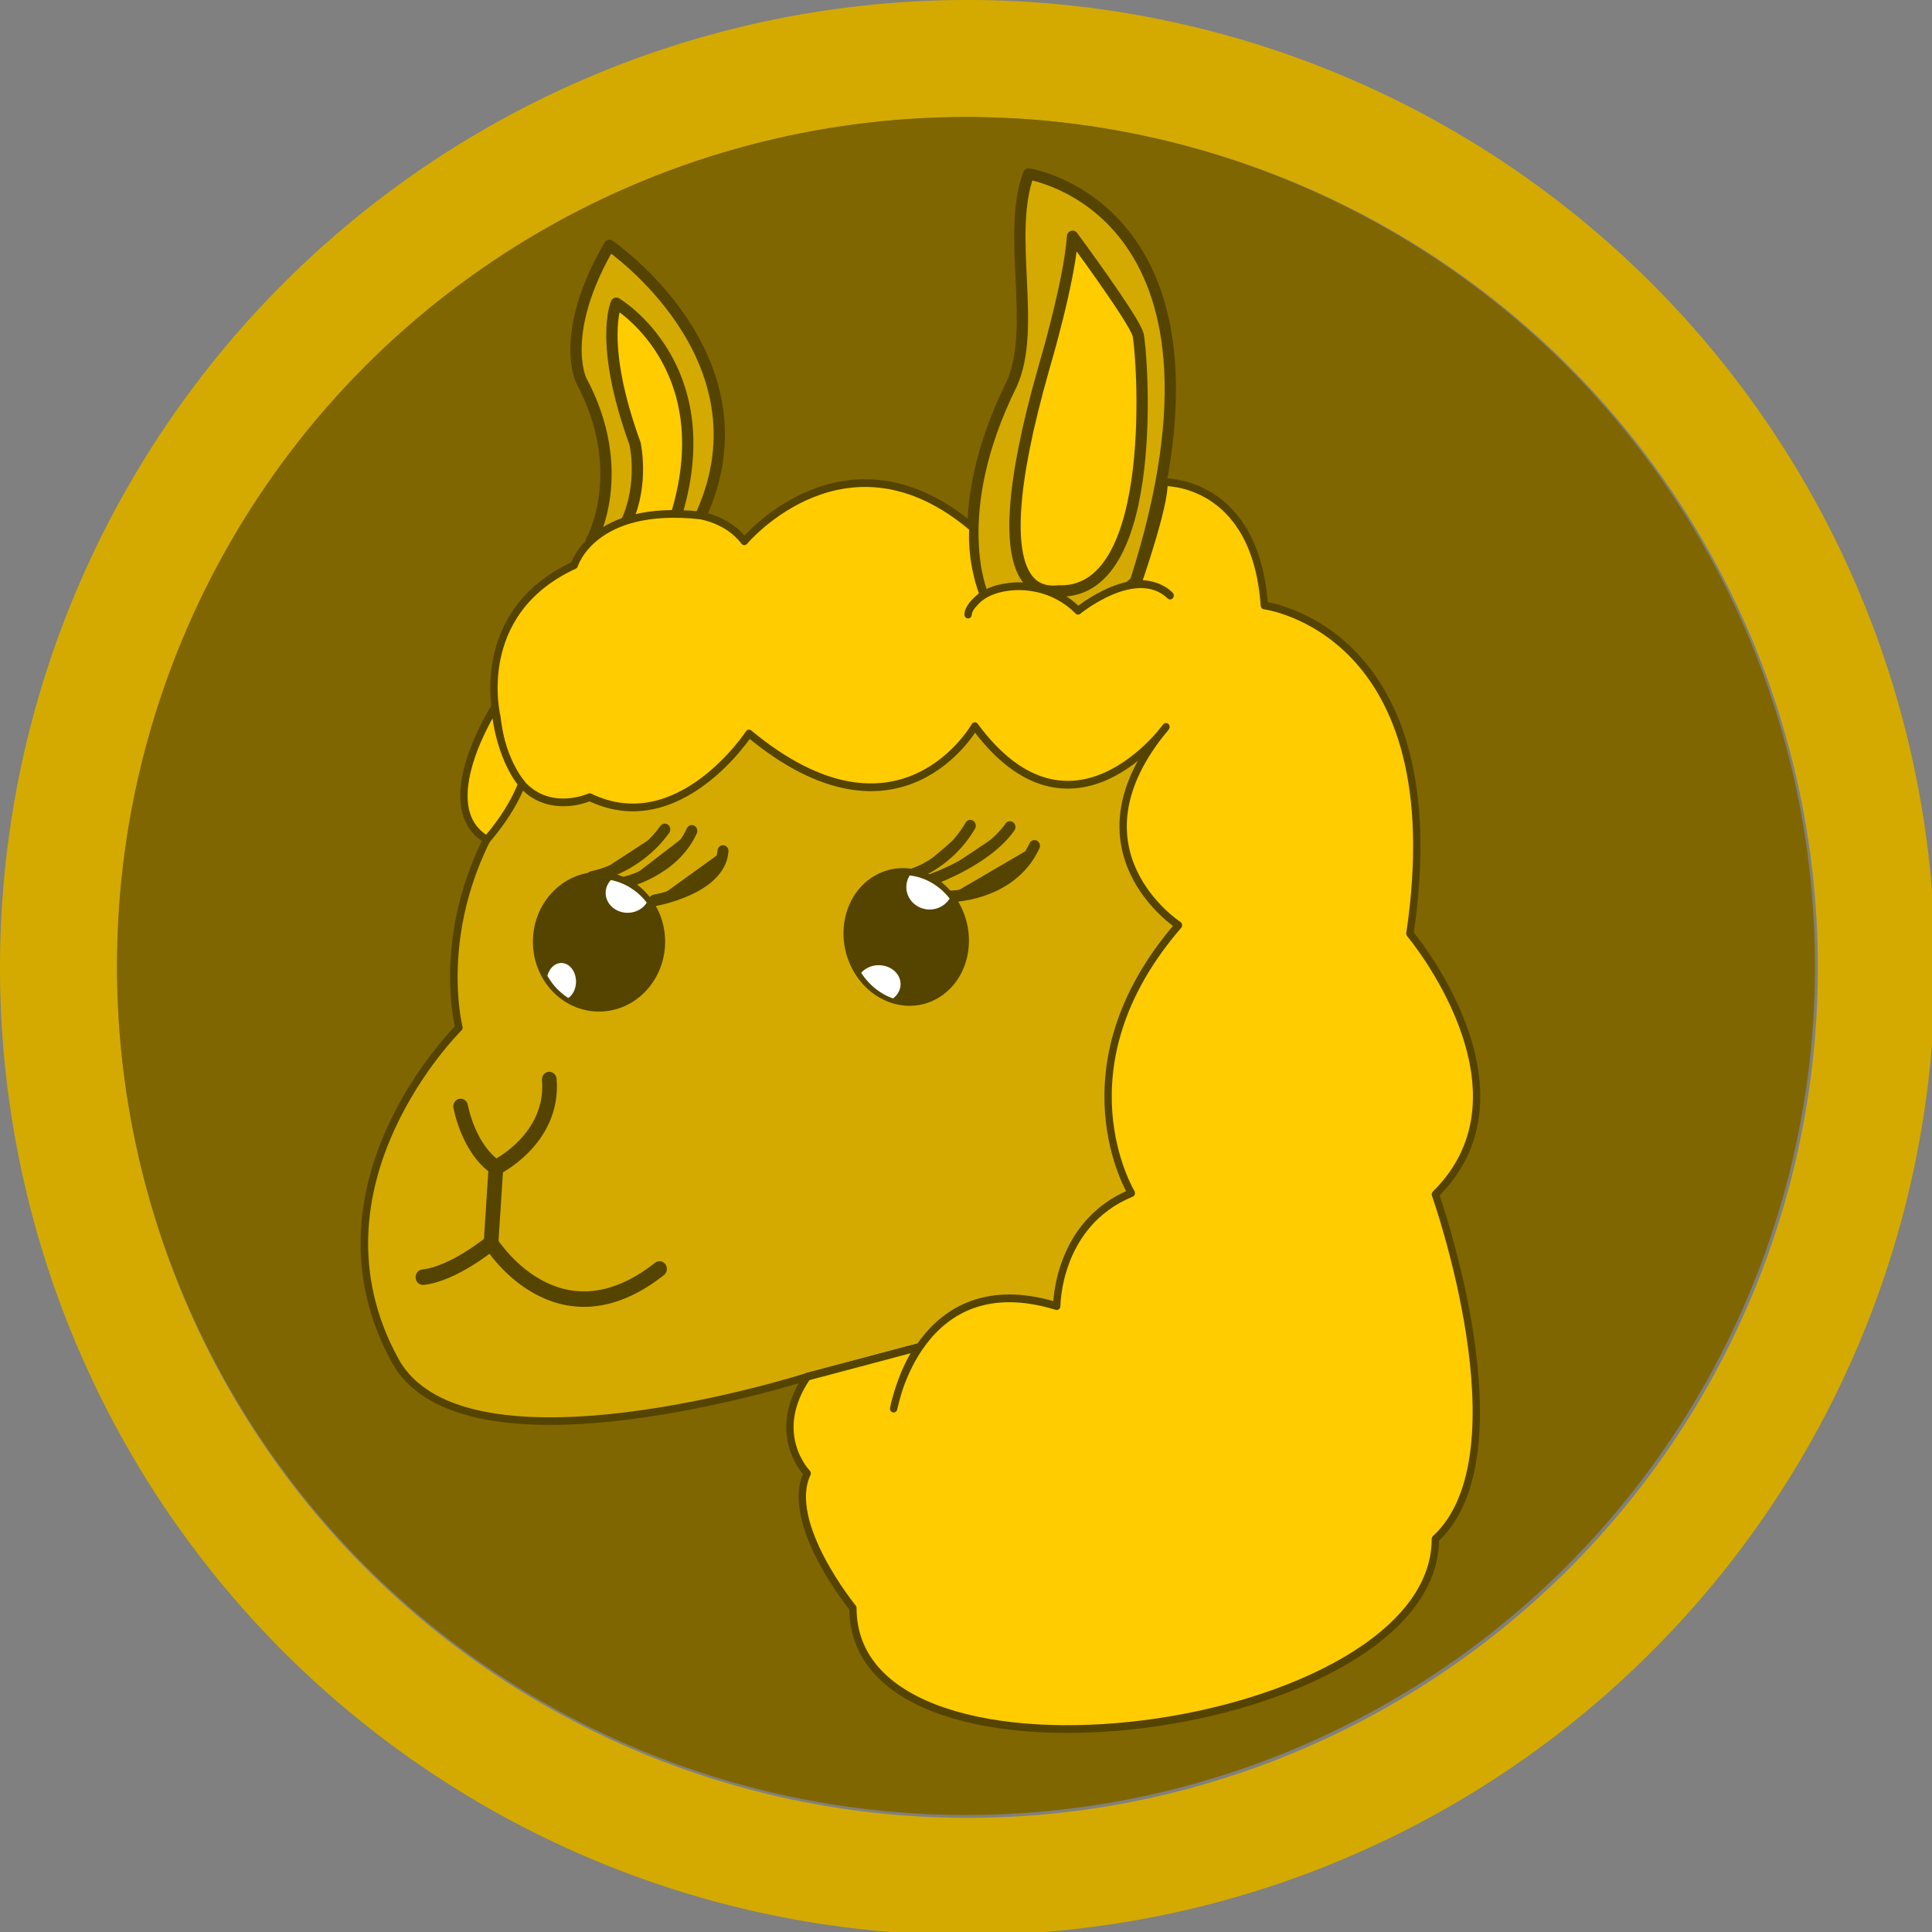 <?xml version="1.0" encoding="UTF-8" standalone="no"?>
<svg
   xmlns:dc="http://purl.org/dc/elements/1.1/"
   xmlns:cc="http://creativecommons.org/ns#"
   xmlns:rdf="http://www.w3.org/1999/02/22-rdf-syntax-ns#"
   xmlns:svg="http://www.w3.org/2000/svg"
   xmlns="http://www.w3.org/2000/svg"
   xmlns:sodipodi="http://sodipodi.sourceforge.net/DTD/sodipodi-0.dtd"
   xmlns:inkscape="http://www.inkscape.org/namespaces/inkscape"
   width="512"
   height="512"
   viewBox="0 0 135.467 135.467"
   version="1.1"
   id="svg8"
   inkscape:version="1.0 (4035a4fb49, 2020-05-01)"
   sodipodi:docname="lama_coin.svg">
  <rect x="0" y="0" width="135.467" height="135.467" fill="#808080" stroke="none"/>
  <defs
     id="defs2" />
  <sodipodi:namedview
     inkscape:snap-global="true"
     id="base"
     pagecolor="#ffffff"
     bordercolor="#666666"
     borderopacity="1.0"
     inkscape:pageopacity="0.0"
     inkscape:pageshadow="2"
     inkscape:zoom="0.49497475"
     inkscape:cx="11.569544"
     inkscape:cy="280.64528"
     inkscape:document-units="mm"
     inkscape:current-layer="layer1"
     inkscape:document-rotation="0"
     showgrid="false"
     inkscape:window-width="1920"
     inkscape:window-height="1027"
     inkscape:window-x="1912"
     inkscape:window-y="-8"
     inkscape:window-maximized="1"
     units="px"
     inkscape:snap-bbox="true"
     inkscape:bbox-paths="true"
     inkscape:bbox-nodes="true"
     inkscape:snap-bbox-edge-midpoints="true"
     inkscape:snap-bbox-midpoints="true"
     inkscape:object-paths="true"
     inkscape:snap-intersection-paths="true"
     inkscape:snap-smooth-nodes="true"
     inkscape:snap-midpoints="true"
     inkscape:snap-object-midpoints="true"
     inkscape:snap-center="true"
     inkscape:snap-text-baseline="true"
     inkscape:snap-others="false" />
  <g
     inkscape:groupmode="layer"
     id="layer1"
     inkscape:label="Background">
    <path
       transform="scale(0.265)"
       d="M 256 0 A 256 256 0 0 0 0 256 A 256 256 0 0 0 256 512 A 256 256 0 0 0 512 256 A 256 256 0 0 0 256 0 z M 255.748 31 A 225 225 0 0 1 256 31 A 225 225 0 0 1 481 256 A 225 225 0 0 1 256 481 A 225 225 0 0 1 31 256 A 225 225 0 0 1 255.748 31 z "
       style="fill:#d4aa00;fill-opacity:1;stroke:none;stroke-width:43.231"
       id="path864" />
    <circle
       r="59.531"
       cy="67.733"
       cx="67.733"
       id="circle867"
       style="fill:#806600;fill-opacity:1;stroke:none;stroke-width:10.053" />
  </g>
  <g
     inkscape:groupmode="layer"
     id="layer6"
     inkscape:label="Lama_Head">
    <g
       inkscape:groupmode="layer"
       id="layer2"
       inkscape:label="Ears"
       style="display:inline">
      <path
         style="fill:#d4aa00;stroke:#554400;stroke-width:0.793;stroke-linecap:round;stroke-linejoin:round;stroke-miterlimit:4;stroke-dasharray:none;stroke-opacity:1"
         d="m 41.465,37.917 c 0,0 2.736,-4.822 -0.728,-11.279 0,0 -1.581,-3.301 1.994,-9.432 0,0 11.473,7.852 6.417,18.933 l -2.334,6.259 z"
         id="path847"
         sodipodi:nodetypes="cccccc" />
      <path
         style="fill:#ffcc00;stroke:#554400;stroke-width:0.793;stroke-linecap:round;stroke-linejoin:round;stroke-miterlimit:4;stroke-dasharray:none;stroke-opacity:1;fill-opacity:1"
         d="m 43.946,36.55 c 1.215,-2.668 0.583,-5.438 0.583,-5.438 -2.577,-7.08 -1.313,-9.85 -1.313,-9.85 0,0 7.291,4.299 4.277,14.611 l -1.603,3.345 z"
         id="path849"
         sodipodi:nodetypes="cccccc" />
      <path
         style="fill:#d4aa00;stroke:#554400;stroke-width:0.793;stroke-linecap:round;stroke-linejoin:round;stroke-miterlimit:4;stroke-dasharray:none;stroke-opacity:1"
         d="m 79.616,40.786 c 8.388,-26.192 -7.494,-28.586 -7.494,-28.586 -1.581,4.281 0.619,10.81 -1.203,14.765 -4.499,9.089 -2.028,14.692 -2.028,14.692 l 5.294,3.845 z"
         id="path851"
         sodipodi:nodetypes="cccccc" />
      <path
         style="fill:#ffcc00;stroke:#554400;stroke-width:0.793;stroke-linecap:round;stroke-linejoin:round;stroke-miterlimit:4;stroke-dasharray:none;stroke-opacity:1;fill-opacity:1"
         d="m 75.205,16.568 c 0,0 4.326,5.845 4.594,6.9 0.268,1.055 1.635,17.971 -5.408,17.971 -0.437,-0.123 -6.199,1.865 -1.181,-15.693 0,0 1.778,-5.972 1.995,-9.179 z"
         id="path853"
         sodipodi:nodetypes="czccc" />
    </g>
    <g
       inkscape:groupmode="layer"
       id="layer4"
       inkscape:label="Head">
      <path
         style="fill:#d4aa00;stroke:#554400;stroke-width:0.529;stroke-linecap:round;stroke-linejoin:round;stroke-miterlimit:4;stroke-dasharray:none;stroke-opacity:1"
         d="m 56.634,96.523 c 0,0 -24.088,7.728 -28.935,-1.133 C 20.968,83.088 32.177,72.056 32.177,72.056 c 0,0 -2.214,-8.545 4.428,-17.114 0,0 8.362,-18.033 45.212,-3.976 0,0 15.399,47.421 -17.289,43.462 z"
         id="path881"
         sodipodi:nodetypes="ccccccc" />
    </g>
    <g
       inkscape:groupmode="layer"
       id="layer3"
       inkscape:label="Wool">
      <g
         id="g876"
         style="fill:#ffcc00;stroke:#554400;stroke-width:1;stroke-linecap:round;stroke-linejoin:round;stroke-miterlimit:4;stroke-dasharray:none;fill-opacity:1"
         transform="matrix(0.514,0,0,0.543,16.089,8.282)">
        <path
           sodipodi:nodetypes="ccccccccccccccccccccccccccccc"
           id="path868"
           d="m 64.256,51.31 c 0,0 3.756,0.52 5.977,3.331 0,0 13.89,-15.687 31.196,-1.722 0,0 -0.434,3.942 1.403,8.619 0,0 -2.138,1.554 -2.071,2.572 0.134,-1.386 2.126,-2.539 2.126,-2.539 2.985,-1.723 8.916,-1.771 12.875,2.038 0,0 7.932,-6.158 12.562,-1.953 0,0 -1.37,-1.559 -4.441,-1.512 0,0 3.827,-10.347 3.591,-13.135 0,0 12.473,-0.378 13.702,15.922 0,0 26.003,3.083 19.856,42.371 0,0 17.907,20.179 3.474,33.676 0,0 12.562,33.542 0,44.5 0,25.284 -79.46,35.484 -79.46,8.909 0,0 -9.449,-10.961 -6.237,-17.387 0,0 -5.292,-5.103 0,-12.473 l 15.343,-3.858 c 0,0 -2.18,2.3 -3.547,7.971 0,0 3.475,-18.709 22.25,-13.23 0,0 -0.029,-10.632 10.177,-14.601 0,0 -10.394,-16.158 6.426,-34.585 0,0 -15.781,-9.733 -1.701,-25.608 0,0 -12.851,16.867 -26.08,-0.094 0,0 -10.205,17.103 -30.805,0.945 0,0 -9.544,13.796 -21.734,8.221 0,0 -10.772,4.63 -12.662,-10.394 0,0 -3.534,-13.419 10.565,-19.566 0,0 2.494,-7.962 17.217,-6.42 z"
           style="display:inline;fill:#ffcc00;stroke:#554400;stroke-width:1;stroke-linecap:round;stroke-linejoin:round;stroke-miterlimit:4;stroke-dasharray:none;stroke-opacity:1;fill-opacity:1" />
        <path
           id="path872"
           d="m 36.191,76.068 c 0,0 -8.693,12.851 -1.087,17.103 0,0 3.307,-3.449 4.772,-7.229 0,0 -2.977,-3.071 -3.685,-9.875 z"
           style="fill:#ffcc00;stroke:#554400;stroke-width:1;stroke-linecap:round;stroke-linejoin:round;stroke-miterlimit:4;stroke-dasharray:none;stroke-opacity:1;fill-opacity:1" />
      </g>
    </g>
    <g
       inkscape:groupmode="layer"
       id="layer5"
       inkscape:label="Eys Mouth">
      <g
         id="g975"
         style="stroke-linecap:round;stroke-linejoin:round"
         transform="matrix(0.514,0,0,0.543,16.089,8.282)">
        <g
           style="stroke:#000000;stroke-linecap:round;stroke-linejoin:round"
           id="g914">
          <path
             sodipodi:nodetypes="cc"
             style="fill:#554400;stroke:#554400;stroke-width:1.5;stroke-linecap:round;stroke-linejoin:round;stroke-miterlimit:4;stroke-dasharray:none;stroke-opacity:1"
             d="m 49.44,97.989 c 0,0 5.981,-0.944 9.95,-6.141"
             id="path894" />
          <path
             sodipodi:nodetypes="cc"
             style="fill:#554400;stroke:#554400;stroke-width:1.5;stroke-linecap:round;stroke-linejoin:round;stroke-miterlimit:4;stroke-dasharray:none;stroke-opacity:1"
             d="m 53.909,98.699 c 0,0 6.662,-1.417 9.166,-6.662"
             id="path896" />
          <path
             style="fill:#554400;stroke:#554400;stroke-width:1.5;stroke-linecap:round;stroke-linejoin:round;stroke-miterlimit:4;stroke-dasharray:none;stroke-opacity:1"
             d="m 57.972,101.014 c 0,0 8.977,-1.465 9.355,-6.378"
             id="path898" />
        </g>
        <g
           style="stroke:#000000;stroke-linecap:round;stroke-linejoin:round"
           id="g909">
          <path
             sodipodi:nodetypes="cc"
             style="fill:#554400;stroke:#554400;stroke-width:1.5;stroke-linecap:round;stroke-linejoin:round;stroke-miterlimit:4;stroke-dasharray:none;stroke-opacity:1"
             d="m 93.36,97.584 c 0,0 4.661,-1.334 7.701,-6.212"
             id="path900" />
          <path
             sodipodi:nodetypes="cc"
             style="fill:#554400;stroke:#554400;stroke-width:1.5;stroke-linecap:round;stroke-linejoin:round;stroke-miterlimit:4;stroke-dasharray:none;stroke-opacity:1"
             d="m 95.619,98.38 c 0,0 7.614,-2.463 10.854,-6.84"
             id="path902" />
          <path
             sodipodi:nodetypes="cc"
             style="fill:#554400;stroke:#554400;stroke-width:1.5;stroke-linecap:round;stroke-linejoin:round;stroke-miterlimit:4;stroke-dasharray:none;stroke-opacity:1"
             d="m 97.998,100.515 c 0,0 8.576,0.078 11.817,-6.537"
             id="path904" />
        </g>
        <g
           id="g952"
           style="stroke-linecap:round;stroke-linejoin:round">
          <ellipse
             style="fill:#554400;stroke:#554400;stroke-width:1.5;stroke-linecap:round;stroke-linejoin:round;stroke-miterlimit:4;stroke-dasharray:none;paint-order:stroke fill markers"
             id="path890"
             cx="33.833"
             cy="136.232"
             rx="7.685"
             ry="8.252"
             transform="rotate(-27.177)" />
          <path
             id="path916"
             style="fill:#ffffff;stroke:none;stroke-width:6.08;stroke-linecap:round;stroke-linejoin:round;stroke-miterlimit:4;stroke-dasharray:none;paint-order:stroke fill markers"
             d="m 350.178,369.043 a 11.996,10.922 0 0 0 -1.738,5.66 11.996,10.922 0 0 0 11.996,10.922 11.996,10.922 0 0 0 10.309,-5.34 31.19,29.047 62.823 0 0 -20.566,-11.242 z"
             transform="scale(0.265)" />
          <path
             id="path918"
             style="fill:#ffffff;stroke:none;stroke-width:5.669;stroke-linecap:round;stroke-linejoin:round;stroke-miterlimit:4;stroke-dasharray:none;paint-order:stroke fill markers"
             d="m 334.234,412.773 a 11.238,9.218 0 0 0 -9.016,3.717 31.19,29.047 62.823 0 0 16.391,12.455 11.238,9.218 0 0 0 3.863,-6.953 11.238,9.218 0 0 0 -11.238,-9.219 z"
             transform="scale(0.265)" />
        </g>
        <g
           id="g957"
           style="stroke-linecap:round;stroke-linejoin:round">
          <circle
             style="fill:#554400;stroke:#554400;stroke-width:1.5;stroke-linecap:round;stroke-linejoin:round;stroke-miterlimit:4;stroke-dasharray:none;paint-order:stroke fill markers"
             id="path892"
             cx="50.413"
             cy="106.353"
             r="8.268" />
          <path
             id="path930"
             style="fill:#ffffff;stroke:none;stroke-width:6.11;stroke-linecap:round;stroke-linejoin:round;stroke-miterlimit:4;stroke-dasharray:none;paint-order:stroke fill markers"
             d="m 196.359,371.264 a 11.295,9.688 0 0 0 -2.699,6.281 11.295,9.688 0 0 0 11.295,9.688 11.295,9.688 0 0 0 9.852,-4.951 31.25,31.25 0 0 0 -18.447,-11.018 z"
             transform="scale(0.265)" />
          <path
             id="path932"
             style="fill:#ffffff;stroke:none;stroke-width:5.708;stroke-linecap:round;stroke-linejoin:round;stroke-miterlimit:4;stroke-dasharray:none;paint-order:stroke fill markers"
             d="m 170.848,411.697 a 7.545,9.062 0 0 0 -7.17,6.242 31.25,31.25 0 0 0 10.746,10.801 7.545,9.062 0 0 0 3.969,-7.98 7.545,9.062 0 0 0 -7.545,-9.062 z"
             transform="scale(0.265)" />
        </g>
      </g>
      <g
         id="g947"
         style="stroke:#000000;stroke-linecap:round;stroke-linejoin:round"
         transform="matrix(0.514,0,0,0.543,16.089,8.282)">
        <path
           id="path883"
           d="m 31.538,127.621 c 0,0 1.002,5.412 4.811,7.884 0,0 7.951,-3.675 7.283,-11.359"
           style="fill:none;stroke:#554400;stroke-width:2;stroke-linecap:round;stroke-linejoin:round;stroke-miterlimit:4;stroke-dasharray:none;stroke-opacity:1" />
        <path
           id="path885"
           d="m 36.349,135.506 -0.668,9.755 c 0,0 9.02,13.764 22.985,3.341"
           style="fill:none;stroke:#554400;stroke-width:2;stroke-linecap:round;stroke-linejoin:round;stroke-miterlimit:4;stroke-dasharray:none;stroke-opacity:1" />
        <path
           id="path887"
           d="m 35.68,145.261 c 0,0 -5.145,4.009 -9.288,4.41"
           style="fill:none;stroke:#554400;stroke-width:2;stroke-linecap:round;stroke-linejoin:round;stroke-miterlimit:4;stroke-dasharray:none;stroke-opacity:1" />
      </g>
    </g>
  </g>
</svg>
